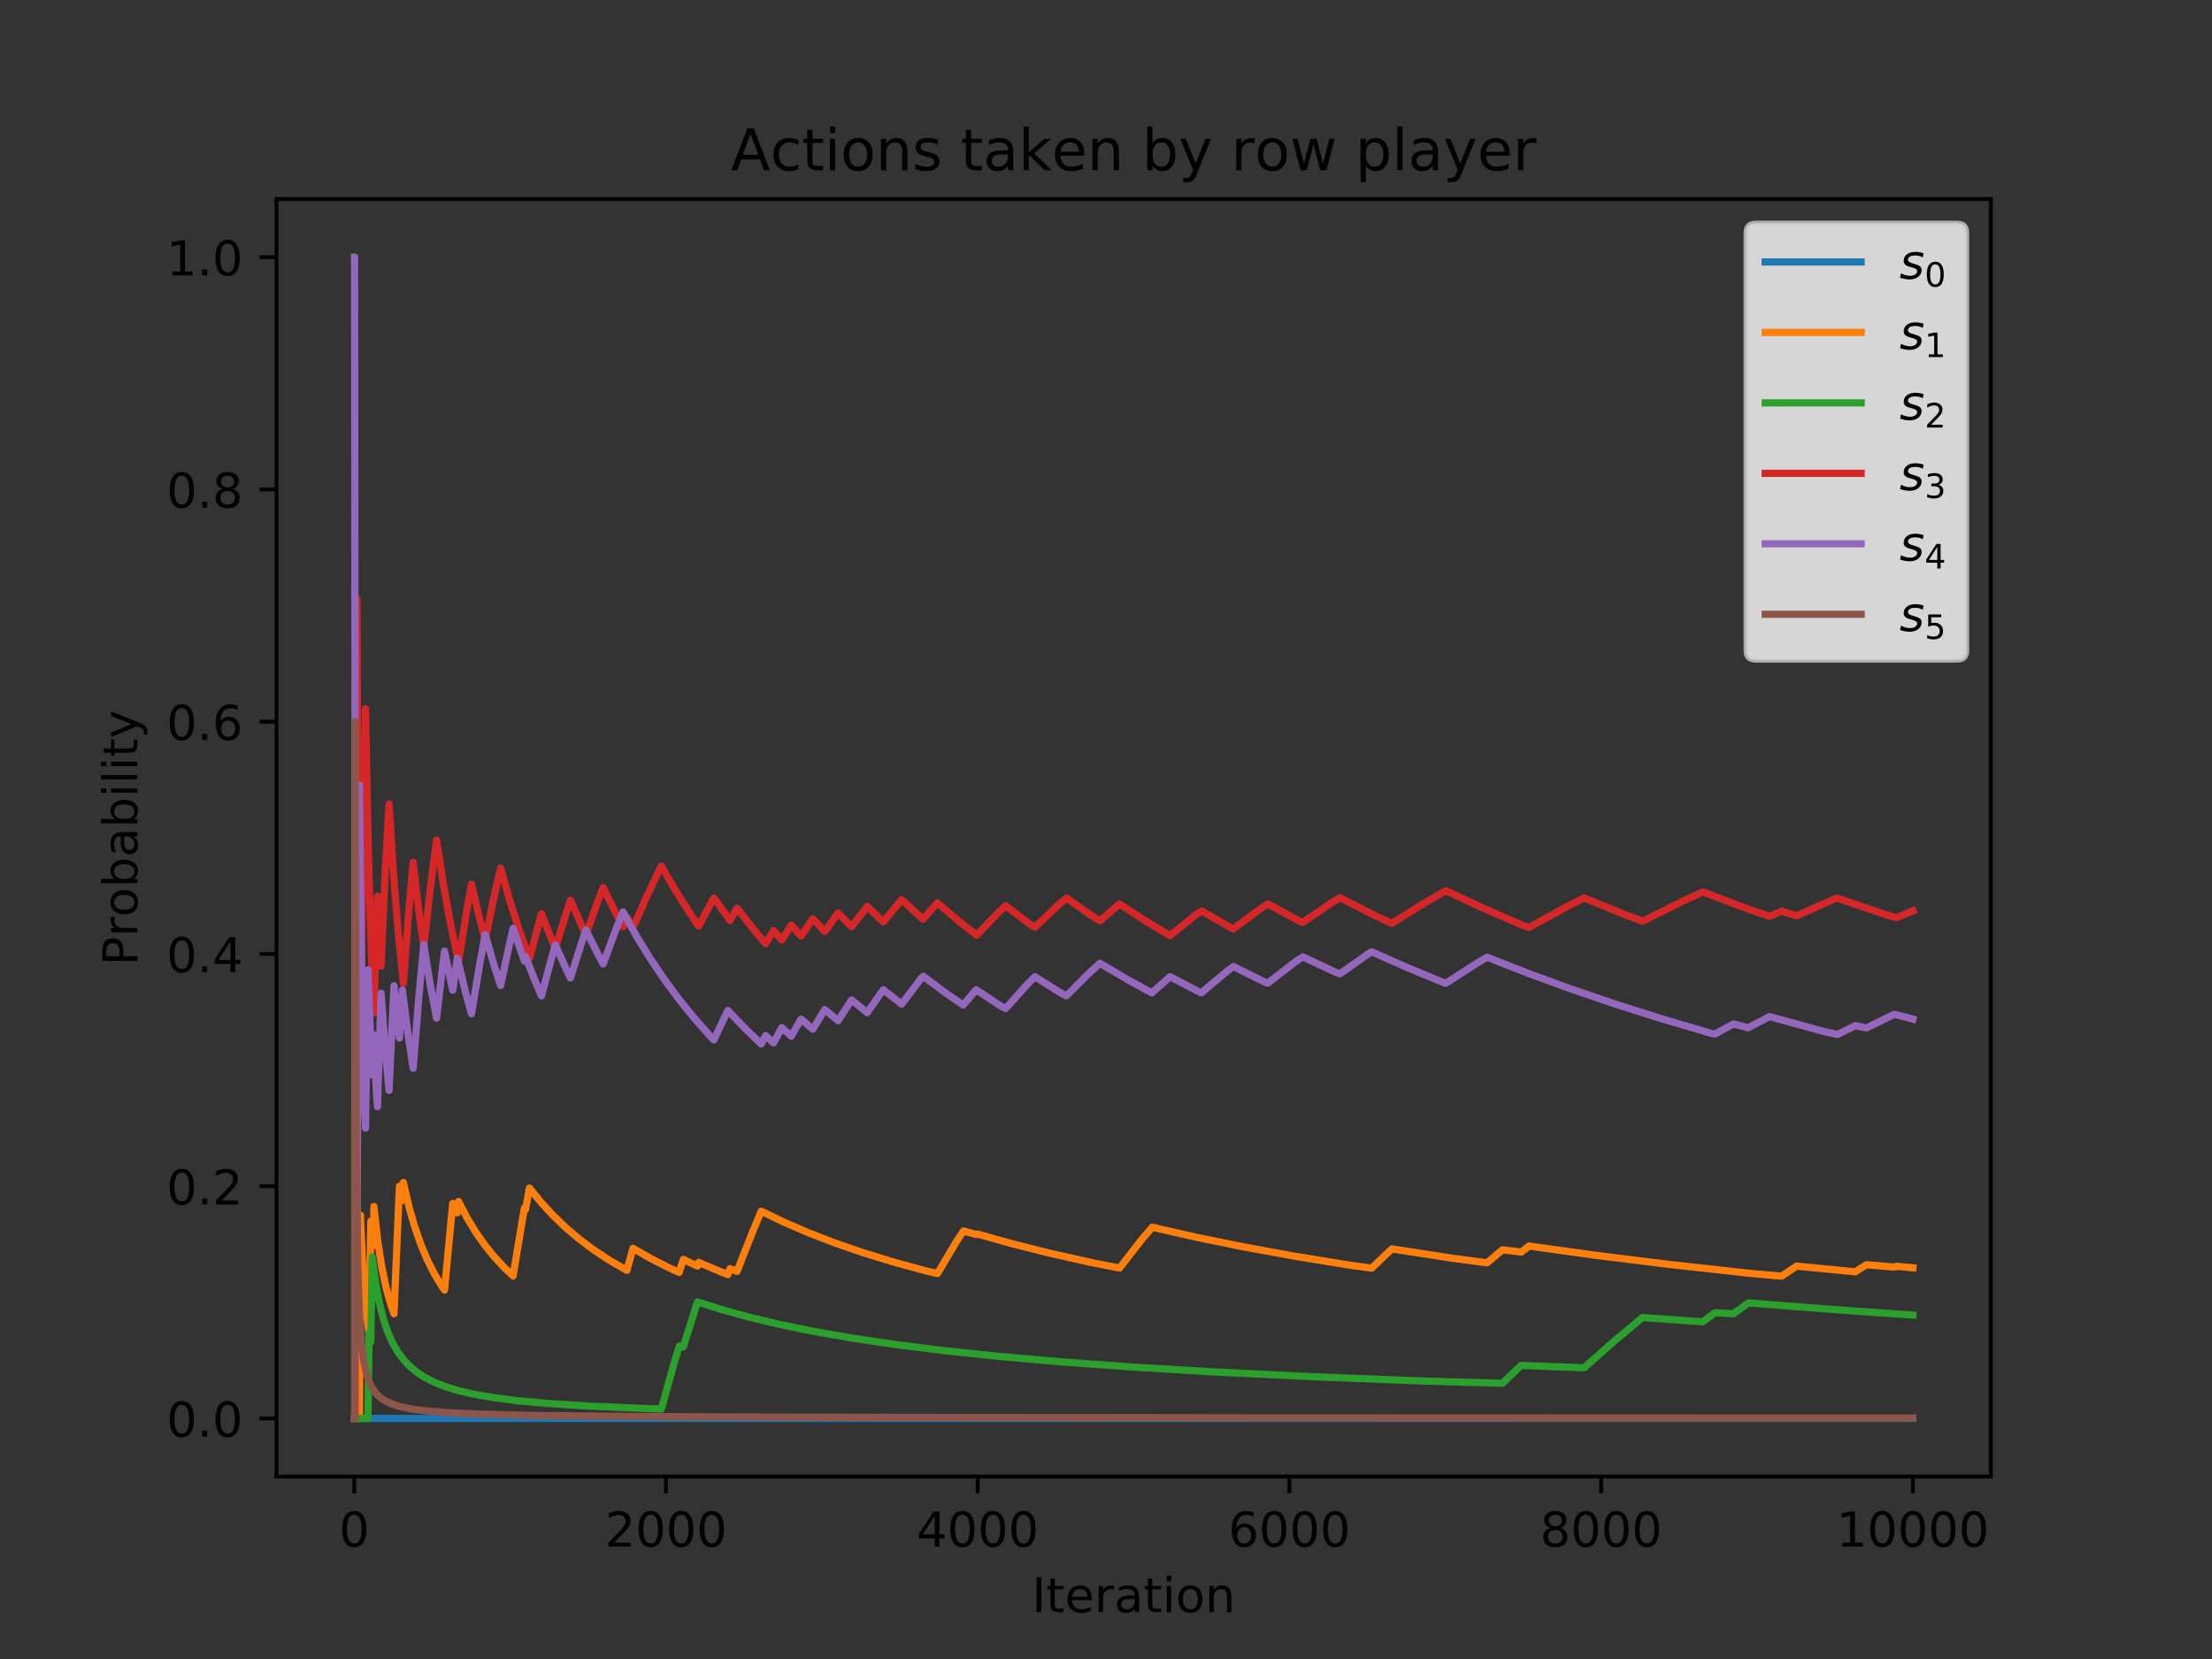 <?xml version="1.0" encoding="utf-8" standalone="no"?>
<!DOCTYPE svg PUBLIC "-//W3C//DTD SVG 1.1//EN"
  "http://www.w3.org/Graphics/SVG/1.1/DTD/svg11.dtd">
<!-- Created with matplotlib (https://matplotlib.org/) -->
<svg height="345.6pt" version="1.1" viewBox="0 0 460.8 345.6" width="460.8pt" xmlns="http://www.w3.org/2000/svg" xmlns:xlink="http://www.w3.org/1999/xlink">
 <rect x="0" y="0" width="460.8" height="345.6" fill="#333333" stroke="none"/>
 <defs>
  <style type="text/css">
*{stroke-linecap:butt;stroke-linejoin:round;}
  </style>
 </defs>
 <g id="figure_1">
  <g id="patch_1">
   <path d="M 0 345.6 
L 460.8 345.6 
L 460.8 0 
L 0 0 
z
" style="fill:none;"/>
  </g>
  <g id="axes_1">
   <g id="patch_2">
    <path d="M 57.6 307.584 
L 414.72 307.584 
L 414.72 41.472 
L 57.6 41.472 
z
" style="fill:none;"/>
   </g>
   <g id="matplotlib.axis_1">
    <g id="xtick_1">
     <g id="line2d_1">
      <defs>
       <path d="M 0 0 
L 0 3.5 
" id="ma3982ddb82" style="stroke:#000000;stroke-width:0.8;"/>
      </defs>
      <g>
       <use style="stroke:#000000;stroke-width:0.8;" x="73.8" xlink:href="#ma3982ddb82" y="307.584"/>
      </g>
     </g>
     <g id="text_1">
      <!-- 0 -->
      <defs>
       <path d="M 31.781 66.406 
Q 24.172 66.406 20.328 58.906 
Q 16.5 51.422 16.5 36.375 
Q 16.5 21.391 20.328 13.891 
Q 24.172 6.391 31.781 6.391 
Q 39.453 6.391 43.281 13.891 
Q 47.125 21.391 47.125 36.375 
Q 47.125 51.422 43.281 58.906 
Q 39.453 66.406 31.781 66.406 
z
M 31.781 74.219 
Q 44.047 74.219 50.516 64.516 
Q 56.984 54.828 56.984 36.375 
Q 56.984 17.969 50.516 8.266 
Q 44.047 -1.422 31.781 -1.422 
Q 19.531 -1.422 13.062 8.266 
Q 6.594 17.969 6.594 36.375 
Q 6.594 54.828 13.062 64.516 
Q 19.531 74.219 31.781 74.219 
z
" id="DejaVuSans-48"/>
      </defs>
      <g transform="translate(70.619 322.182)scale(0.1 -0.1)">
       <use xlink:href="#DejaVuSans-48"/>
      </g>
     </g>
    </g>
    <g id="xtick_2">
     <g id="line2d_2">
      <g>
       <use style="stroke:#000000;stroke-width:0.8;" x="138.738" xlink:href="#ma3982ddb82" y="307.584"/>
      </g>
     </g>
     <g id="text_2">
      <!-- 2000 -->
      <defs>
       <path d="M 19.188 8.297 
L 53.609 8.297 
L 53.609 0 
L 7.328 0 
L 7.328 8.297 
Q 12.938 14.109 22.625 23.891 
Q 32.328 33.688 34.812 36.531 
Q 39.547 41.844 41.422 45.531 
Q 43.312 49.219 43.312 52.781 
Q 43.312 58.594 39.234 62.25 
Q 35.156 65.922 28.609 65.922 
Q 23.969 65.922 18.812 64.312 
Q 13.672 62.703 7.812 59.422 
L 7.812 69.391 
Q 13.766 71.781 18.938 73 
Q 24.125 74.219 28.422 74.219 
Q 39.75 74.219 46.484 68.547 
Q 53.219 62.891 53.219 53.422 
Q 53.219 48.922 51.531 44.891 
Q 49.859 40.875 45.406 35.406 
Q 44.188 33.984 37.641 27.219 
Q 31.109 20.453 19.188 8.297 
z
" id="DejaVuSans-50"/>
      </defs>
      <g transform="translate(126.013 322.182)scale(0.1 -0.1)">
       <use xlink:href="#DejaVuSans-50"/>
       <use x="63.623" xlink:href="#DejaVuSans-48"/>
       <use x="127.246" xlink:href="#DejaVuSans-48"/>
       <use x="190.869" xlink:href="#DejaVuSans-48"/>
      </g>
     </g>
    </g>
    <g id="xtick_3">
     <g id="line2d_3">
      <g>
       <use style="stroke:#000000;stroke-width:0.8;" x="203.675" xlink:href="#ma3982ddb82" y="307.584"/>
      </g>
     </g>
     <g id="text_3">
      <!-- 4000 -->
      <defs>
       <path d="M 37.797 64.312 
L 12.891 25.391 
L 37.797 25.391 
z
M 35.203 72.906 
L 47.609 72.906 
L 47.609 25.391 
L 58.016 25.391 
L 58.016 17.188 
L 47.609 17.188 
L 47.609 0 
L 37.797 0 
L 37.797 17.188 
L 4.891 17.188 
L 4.891 26.703 
z
" id="DejaVuSans-52"/>
      </defs>
      <g transform="translate(190.95 322.182)scale(0.1 -0.1)">
       <use xlink:href="#DejaVuSans-52"/>
       <use x="63.623" xlink:href="#DejaVuSans-48"/>
       <use x="127.246" xlink:href="#DejaVuSans-48"/>
       <use x="190.869" xlink:href="#DejaVuSans-48"/>
      </g>
     </g>
    </g>
    <g id="xtick_4">
     <g id="line2d_4">
      <g>
       <use style="stroke:#000000;stroke-width:0.8;" x="268.612" xlink:href="#ma3982ddb82" y="307.584"/>
      </g>
     </g>
     <g id="text_4">
      <!-- 6000 -->
      <defs>
       <path d="M 33.016 40.375 
Q 26.375 40.375 22.484 35.828 
Q 18.609 31.297 18.609 23.391 
Q 18.609 15.531 22.484 10.953 
Q 26.375 6.391 33.016 6.391 
Q 39.656 6.391 43.531 10.953 
Q 47.406 15.531 47.406 23.391 
Q 47.406 31.297 43.531 35.828 
Q 39.656 40.375 33.016 40.375 
z
M 52.594 71.297 
L 52.594 62.312 
Q 48.875 64.062 45.094 64.984 
Q 41.312 65.922 37.594 65.922 
Q 27.828 65.922 22.672 59.328 
Q 17.531 52.734 16.797 39.406 
Q 19.672 43.656 24.016 45.922 
Q 28.375 48.188 33.594 48.188 
Q 44.578 48.188 50.953 41.516 
Q 57.328 34.859 57.328 23.391 
Q 57.328 12.156 50.688 5.359 
Q 44.047 -1.422 33.016 -1.422 
Q 20.359 -1.422 13.672 8.266 
Q 6.984 17.969 6.984 36.375 
Q 6.984 53.656 15.188 63.938 
Q 23.391 74.219 37.203 74.219 
Q 40.922 74.219 44.703 73.484 
Q 48.484 72.75 52.594 71.297 
z
" id="DejaVuSans-54"/>
      </defs>
      <g transform="translate(255.887 322.182)scale(0.1 -0.1)">
       <use xlink:href="#DejaVuSans-54"/>
       <use x="63.623" xlink:href="#DejaVuSans-48"/>
       <use x="127.246" xlink:href="#DejaVuSans-48"/>
       <use x="190.869" xlink:href="#DejaVuSans-48"/>
      </g>
     </g>
    </g>
    <g id="xtick_5">
     <g id="line2d_5">
      <g>
       <use style="stroke:#000000;stroke-width:0.8;" x="333.55" xlink:href="#ma3982ddb82" y="307.584"/>
      </g>
     </g>
     <g id="text_5">
      <!-- 8000 -->
      <defs>
       <path d="M 31.781 34.625 
Q 24.75 34.625 20.719 30.859 
Q 16.703 27.094 16.703 20.516 
Q 16.703 13.922 20.719 10.156 
Q 24.75 6.391 31.781 6.391 
Q 38.812 6.391 42.859 10.172 
Q 46.922 13.969 46.922 20.516 
Q 46.922 27.094 42.891 30.859 
Q 38.875 34.625 31.781 34.625 
z
M 21.922 38.812 
Q 15.578 40.375 12.031 44.719 
Q 8.5 49.078 8.5 55.328 
Q 8.5 64.062 14.719 69.141 
Q 20.953 74.219 31.781 74.219 
Q 42.672 74.219 48.875 69.141 
Q 55.078 64.062 55.078 55.328 
Q 55.078 49.078 51.531 44.719 
Q 48 40.375 41.703 38.812 
Q 48.828 37.156 52.797 32.312 
Q 56.781 27.484 56.781 20.516 
Q 56.781 9.906 50.312 4.234 
Q 43.844 -1.422 31.781 -1.422 
Q 19.734 -1.422 13.25 4.234 
Q 6.781 9.906 6.781 20.516 
Q 6.781 27.484 10.781 32.312 
Q 14.797 37.156 21.922 38.812 
z
M 18.312 54.391 
Q 18.312 48.734 21.844 45.562 
Q 25.391 42.391 31.781 42.391 
Q 38.141 42.391 41.719 45.562 
Q 45.312 48.734 45.312 54.391 
Q 45.312 60.062 41.719 63.234 
Q 38.141 66.406 31.781 66.406 
Q 25.391 66.406 21.844 63.234 
Q 18.312 60.062 18.312 54.391 
z
" id="DejaVuSans-56"/>
      </defs>
      <g transform="translate(320.825 322.182)scale(0.1 -0.1)">
       <use xlink:href="#DejaVuSans-56"/>
       <use x="63.623" xlink:href="#DejaVuSans-48"/>
       <use x="127.246" xlink:href="#DejaVuSans-48"/>
       <use x="190.869" xlink:href="#DejaVuSans-48"/>
      </g>
     </g>
    </g>
    <g id="xtick_6">
     <g id="line2d_6">
      <g>
       <use style="stroke:#000000;stroke-width:0.8;" x="398.487" xlink:href="#ma3982ddb82" y="307.584"/>
      </g>
     </g>
     <g id="text_6">
      <!-- 10000 -->
      <defs>
       <path d="M 12.406 8.297 
L 28.516 8.297 
L 28.516 63.922 
L 10.984 60.406 
L 10.984 69.391 
L 28.422 72.906 
L 38.281 72.906 
L 38.281 8.297 
L 54.391 8.297 
L 54.391 0 
L 12.406 0 
z
" id="DejaVuSans-49"/>
      </defs>
      <g transform="translate(382.581 322.182)scale(0.1 -0.1)">
       <use xlink:href="#DejaVuSans-49"/>
       <use x="63.623" xlink:href="#DejaVuSans-48"/>
       <use x="127.246" xlink:href="#DejaVuSans-48"/>
       <use x="190.869" xlink:href="#DejaVuSans-48"/>
       <use x="254.492" xlink:href="#DejaVuSans-48"/>
      </g>
     </g>
    </g>
    <g id="text_7">
     <!-- Iteration -->
     <defs>
      <path d="M 9.812 72.906 
L 19.672 72.906 
L 19.672 0 
L 9.812 0 
z
" id="DejaVuSans-73"/>
      <path d="M 18.312 70.219 
L 18.312 54.688 
L 36.812 54.688 
L 36.812 47.703 
L 18.312 47.703 
L 18.312 18.016 
Q 18.312 11.328 20.141 9.422 
Q 21.969 7.516 27.594 7.516 
L 36.812 7.516 
L 36.812 0 
L 27.594 0 
Q 17.188 0 13.234 3.875 
Q 9.281 7.766 9.281 18.016 
L 9.281 47.703 
L 2.688 47.703 
L 2.688 54.688 
L 9.281 54.688 
L 9.281 70.219 
z
" id="DejaVuSans-116"/>
      <path d="M 56.203 29.594 
L 56.203 25.203 
L 14.891 25.203 
Q 15.484 15.922 20.484 11.062 
Q 25.484 6.203 34.422 6.203 
Q 39.594 6.203 44.453 7.469 
Q 49.312 8.734 54.109 11.281 
L 54.109 2.781 
Q 49.266 0.734 44.188 -0.344 
Q 39.109 -1.422 33.891 -1.422 
Q 20.797 -1.422 13.156 6.188 
Q 5.516 13.812 5.516 26.812 
Q 5.516 40.234 12.766 48.109 
Q 20.016 56 32.328 56 
Q 43.359 56 49.781 48.891 
Q 56.203 41.797 56.203 29.594 
z
M 47.219 32.234 
Q 47.125 39.594 43.094 43.984 
Q 39.062 48.391 32.422 48.391 
Q 24.906 48.391 20.391 44.141 
Q 15.875 39.891 15.188 32.172 
z
" id="DejaVuSans-101"/>
      <path d="M 41.109 46.297 
Q 39.594 47.172 37.812 47.578 
Q 36.031 48 33.891 48 
Q 26.266 48 22.188 43.047 
Q 18.109 38.094 18.109 28.812 
L 18.109 0 
L 9.078 0 
L 9.078 54.688 
L 18.109 54.688 
L 18.109 46.188 
Q 20.953 51.172 25.484 53.578 
Q 30.031 56 36.531 56 
Q 37.453 56 38.578 55.875 
Q 39.703 55.766 41.062 55.516 
z
" id="DejaVuSans-114"/>
      <path d="M 34.281 27.484 
Q 23.391 27.484 19.188 25 
Q 14.984 22.516 14.984 16.5 
Q 14.984 11.719 18.141 8.906 
Q 21.297 6.109 26.703 6.109 
Q 34.188 6.109 38.703 11.406 
Q 43.219 16.703 43.219 25.484 
L 43.219 27.484 
z
M 52.203 31.203 
L 52.203 0 
L 43.219 0 
L 43.219 8.297 
Q 40.141 3.328 35.547 0.953 
Q 30.953 -1.422 24.312 -1.422 
Q 15.922 -1.422 10.953 3.297 
Q 6 8.016 6 15.922 
Q 6 25.141 12.172 29.828 
Q 18.359 34.516 30.609 34.516 
L 43.219 34.516 
L 43.219 35.406 
Q 43.219 41.609 39.141 45 
Q 35.062 48.391 27.688 48.391 
Q 23 48.391 18.547 47.266 
Q 14.109 46.141 10.016 43.891 
L 10.016 52.203 
Q 14.938 54.109 19.578 55.047 
Q 24.219 56 28.609 56 
Q 40.484 56 46.344 49.844 
Q 52.203 43.703 52.203 31.203 
z
" id="DejaVuSans-97"/>
      <path d="M 9.422 54.688 
L 18.406 54.688 
L 18.406 0 
L 9.422 0 
z
M 9.422 75.984 
L 18.406 75.984 
L 18.406 64.594 
L 9.422 64.594 
z
" id="DejaVuSans-105"/>
      <path d="M 30.609 48.391 
Q 23.391 48.391 19.188 42.75 
Q 14.984 37.109 14.984 27.297 
Q 14.984 17.484 19.156 11.844 
Q 23.344 6.203 30.609 6.203 
Q 37.797 6.203 41.984 11.859 
Q 46.188 17.531 46.188 27.297 
Q 46.188 37.016 41.984 42.703 
Q 37.797 48.391 30.609 48.391 
z
M 30.609 56 
Q 42.328 56 49.016 48.375 
Q 55.719 40.766 55.719 27.297 
Q 55.719 13.875 49.016 6.219 
Q 42.328 -1.422 30.609 -1.422 
Q 18.844 -1.422 12.172 6.219 
Q 5.516 13.875 5.516 27.297 
Q 5.516 40.766 12.172 48.375 
Q 18.844 56 30.609 56 
z
" id="DejaVuSans-111"/>
      <path d="M 54.891 33.016 
L 54.891 0 
L 45.906 0 
L 45.906 32.719 
Q 45.906 40.484 42.875 44.328 
Q 39.844 48.188 33.797 48.188 
Q 26.516 48.188 22.312 43.547 
Q 18.109 38.922 18.109 30.906 
L 18.109 0 
L 9.078 0 
L 9.078 54.688 
L 18.109 54.688 
L 18.109 46.188 
Q 21.344 51.125 25.703 53.562 
Q 30.078 56 35.797 56 
Q 45.219 56 50.047 50.172 
Q 54.891 44.344 54.891 33.016 
z
" id="DejaVuSans-110"/>
     </defs>
     <g transform="translate(214.951 335.861)scale(0.1 -0.1)">
      <use xlink:href="#DejaVuSans-73"/>
      <use x="29.492" xlink:href="#DejaVuSans-116"/>
      <use x="68.701" xlink:href="#DejaVuSans-101"/>
      <use x="130.225" xlink:href="#DejaVuSans-114"/>
      <use x="171.338" xlink:href="#DejaVuSans-97"/>
      <use x="232.617" xlink:href="#DejaVuSans-116"/>
      <use x="271.826" xlink:href="#DejaVuSans-105"/>
      <use x="299.609" xlink:href="#DejaVuSans-111"/>
      <use x="360.791" xlink:href="#DejaVuSans-110"/>
     </g>
    </g>
   </g>
   <g id="matplotlib.axis_2">
    <g id="ytick_1">
     <g id="line2d_7">
      <defs>
       <path d="M 0 0 
L -3.5 0 
" id="mf49665b693" style="stroke:#000000;stroke-width:0.8;"/>
      </defs>
      <g>
       <use style="stroke:#000000;stroke-width:0.8;" x="57.6" xlink:href="#mf49665b693" y="295.488"/>
      </g>
     </g>
     <g id="text_8">
      <!-- 0.0 -->
      <defs>
       <path d="M 10.688 12.406 
L 21 12.406 
L 21 0 
L 10.688 0 
z
" id="DejaVuSans-46"/>
      </defs>
      <g transform="translate(34.697 299.287)scale(0.1 -0.1)">
       <use xlink:href="#DejaVuSans-48"/>
       <use x="63.623" xlink:href="#DejaVuSans-46"/>
       <use x="95.41" xlink:href="#DejaVuSans-48"/>
      </g>
     </g>
    </g>
    <g id="ytick_2">
     <g id="line2d_8">
      <g>
       <use style="stroke:#000000;stroke-width:0.8;" x="57.6" xlink:href="#mf49665b693" y="247.104"/>
      </g>
     </g>
     <g id="text_9">
      <!-- 0.2 -->
      <g transform="translate(34.697 250.903)scale(0.1 -0.1)">
       <use xlink:href="#DejaVuSans-48"/>
       <use x="63.623" xlink:href="#DejaVuSans-46"/>
       <use x="95.41" xlink:href="#DejaVuSans-50"/>
      </g>
     </g>
    </g>
    <g id="ytick_3">
     <g id="line2d_9">
      <g>
       <use style="stroke:#000000;stroke-width:0.8;" x="57.6" xlink:href="#mf49665b693" y="198.72"/>
      </g>
     </g>
     <g id="text_10">
      <!-- 0.4 -->
      <g transform="translate(34.697 202.519)scale(0.1 -0.1)">
       <use xlink:href="#DejaVuSans-48"/>
       <use x="63.623" xlink:href="#DejaVuSans-46"/>
       <use x="95.41" xlink:href="#DejaVuSans-52"/>
      </g>
     </g>
    </g>
    <g id="ytick_4">
     <g id="line2d_10">
      <g>
       <use style="stroke:#000000;stroke-width:0.8;" x="57.6" xlink:href="#mf49665b693" y="150.336"/>
      </g>
     </g>
     <g id="text_11">
      <!-- 0.6 -->
      <g transform="translate(34.697 154.135)scale(0.1 -0.1)">
       <use xlink:href="#DejaVuSans-48"/>
       <use x="63.623" xlink:href="#DejaVuSans-46"/>
       <use x="95.41" xlink:href="#DejaVuSans-54"/>
      </g>
     </g>
    </g>
    <g id="ytick_5">
     <g id="line2d_11">
      <g>
       <use style="stroke:#000000;stroke-width:0.8;" x="57.6" xlink:href="#mf49665b693" y="101.952"/>
      </g>
     </g>
     <g id="text_12">
      <!-- 0.8 -->
      <g transform="translate(34.697 105.751)scale(0.1 -0.1)">
       <use xlink:href="#DejaVuSans-48"/>
       <use x="63.623" xlink:href="#DejaVuSans-46"/>
       <use x="95.41" xlink:href="#DejaVuSans-56"/>
      </g>
     </g>
    </g>
    <g id="ytick_6">
     <g id="line2d_12">
      <g>
       <use style="stroke:#000000;stroke-width:0.8;" x="57.6" xlink:href="#mf49665b693" y="53.568"/>
      </g>
     </g>
     <g id="text_13">
      <!-- 1.0 -->
      <g transform="translate(34.697 57.367)scale(0.1 -0.1)">
       <use xlink:href="#DejaVuSans-49"/>
       <use x="63.623" xlink:href="#DejaVuSans-46"/>
       <use x="95.41" xlink:href="#DejaVuSans-48"/>
      </g>
     </g>
    </g>
    <g id="text_14">
     <!-- Probability -->
     <defs>
      <path d="M 19.672 64.797 
L 19.672 37.406 
L 32.078 37.406 
Q 38.969 37.406 42.719 40.969 
Q 46.484 44.531 46.484 51.125 
Q 46.484 57.672 42.719 61.234 
Q 38.969 64.797 32.078 64.797 
z
M 9.812 72.906 
L 32.078 72.906 
Q 44.344 72.906 50.609 67.359 
Q 56.891 61.812 56.891 51.125 
Q 56.891 40.328 50.609 34.812 
Q 44.344 29.297 32.078 29.297 
L 19.672 29.297 
L 19.672 0 
L 9.812 0 
z
" id="DejaVuSans-80"/>
      <path d="M 48.688 27.297 
Q 48.688 37.203 44.609 42.844 
Q 40.531 48.484 33.406 48.484 
Q 26.266 48.484 22.188 42.844 
Q 18.109 37.203 18.109 27.297 
Q 18.109 17.391 22.188 11.75 
Q 26.266 6.109 33.406 6.109 
Q 40.531 6.109 44.609 11.75 
Q 48.688 17.391 48.688 27.297 
z
M 18.109 46.391 
Q 20.953 51.266 25.266 53.625 
Q 29.594 56 35.594 56 
Q 45.562 56 51.781 48.094 
Q 58.016 40.188 58.016 27.297 
Q 58.016 14.406 51.781 6.484 
Q 45.562 -1.422 35.594 -1.422 
Q 29.594 -1.422 25.266 0.953 
Q 20.953 3.328 18.109 8.203 
L 18.109 0 
L 9.078 0 
L 9.078 75.984 
L 18.109 75.984 
z
" id="DejaVuSans-98"/>
      <path d="M 9.422 75.984 
L 18.406 75.984 
L 18.406 0 
L 9.422 0 
z
" id="DejaVuSans-108"/>
      <path d="M 32.172 -5.078 
Q 28.375 -14.844 24.75 -17.812 
Q 21.141 -20.797 15.094 -20.797 
L 7.906 -20.797 
L 7.906 -13.281 
L 13.188 -13.281 
Q 16.891 -13.281 18.938 -11.516 
Q 21 -9.766 23.484 -3.219 
L 25.094 0.875 
L 2.984 54.688 
L 12.5 54.688 
L 29.594 11.922 
L 46.688 54.688 
L 56.203 54.688 
z
" id="DejaVuSans-121"/>
     </defs>
     <g transform="translate(28.617 201.155)rotate(-90)scale(0.1 -0.1)">
      <use xlink:href="#DejaVuSans-80"/>
      <use x="60.287" xlink:href="#DejaVuSans-114"/>
      <use x="101.369" xlink:href="#DejaVuSans-111"/>
      <use x="162.551" xlink:href="#DejaVuSans-98"/>
      <use x="226.027" xlink:href="#DejaVuSans-97"/>
      <use x="287.307" xlink:href="#DejaVuSans-98"/>
      <use x="350.783" xlink:href="#DejaVuSans-105"/>
      <use x="378.566" xlink:href="#DejaVuSans-108"/>
      <use x="406.35" xlink:href="#DejaVuSans-105"/>
      <use x="434.133" xlink:href="#DejaVuSans-116"/>
      <use x="473.342" xlink:href="#DejaVuSans-121"/>
     </g>
    </g>
   </g>
   <g id="line2d_13">
    <path clip-path="url(#p7109b38e73)" d="M 73.833 295.488 
L 398.487 295.488 
L 398.487 295.488 
" style="fill:none;stroke:#1f77b4;stroke-linecap:square;stroke-width:1.5;"/>
   </g>
   <g id="line2d_14">
    <path clip-path="url(#p7109b38e73)" d="M 73.833 295.488 
L 74.872 295.488 
L 75.099 253.152 
L 75.164 255.168 
L 75.619 265.248 
L 76.138 271.968 
L 76.722 276.672 
L 76.885 277.662 
L 77.242 254.407 
L 77.307 255.168 
L 77.729 259.5 
L 77.891 251.328 
L 77.956 252.018 
L 78.703 258.639 
L 79.515 263.873 
L 80.391 268.078 
L 81.333 271.505 
L 82.08 273.668 
L 83.086 249.811 
L 83.216 247.104 
L 83.281 247.435 
L 83.833 250.079 
L 84.028 246.336 
L 84.093 246.646 
L 85.229 251.503 
L 86.431 255.686 
L 87.697 259.313 
L 89.061 262.546 
L 90.489 265.366 
L 92.015 267.889 
L 92.6 268.747 
L 94.093 252.91 
L 94.32 250.702 
L 94.385 250.843 
L 95.262 252.667 
L 95.522 250.286 
L 95.587 250.421 
L 97.275 253.662 
L 99.061 256.619 
L 100.944 259.316 
L 102.957 261.813 
L 105.1 264.119 
L 106.886 265.812 
L 108.866 253.824 
L 109.256 251.623 
L 109.321 251.704 
L 109.483 251.903 
L 110.295 247.491 
L 110.36 247.577 
L 112.698 250.456 
L 115.165 253.143 
L 117.795 255.674 
L 120.588 258.05 
L 123.575 260.297 
L 126.757 262.411 
L 130.198 264.43 
L 130.588 264.643 
L 131.854 260.039 
L 131.919 260.078 
L 135.556 262.164 
L 139.484 264.157 
L 141.465 265.074 
L 142.342 262.369 
L 142.407 262.4 
L 145.296 263.737 
L 145.556 262.977 
L 145.653 263.021 
L 150.199 264.952 
L 151.628 265.513 
L 151.66 265.425 
L 152.082 264.282 
L 152.18 264.321 
L 153.543 264.854 
L 153.576 264.768 
L 156.725 256.747 
L 158.576 252.311 
L 158.641 252.344 
L 163.316 254.598 
L 168.349 256.774 
L 173.771 258.874 
L 179.616 260.896 
L 185.947 262.849 
L 192.831 264.737 
L 195.298 265.296 
L 199.324 258.505 
L 200.72 256.437 
L 203.35 257.169 
L 203.545 257.045 
L 210.883 259.103 
L 218.805 261.091 
L 227.41 263.017 
L 233.222 264.152 
L 237.994 258.03 
L 240.04 255.656 
L 249.196 257.736 
L 259.099 259.753 
L 269.814 261.707 
L 281.47 263.603 
L 285.756 264.173 
L 289.944 260.165 
L 302.51 262.106 
L 309.783 263.068 
L 312.997 260.351 
L 316.926 260.822 
L 318.549 259.575 
L 332.641 261.531 
L 347.934 263.425 
L 364.622 265.265 
L 371.149 265.849 
L 374.266 263.751 
L 386.474 264.94 
L 388.812 263.471 
L 394.688 263.96 
L 395.143 263.784 
L 398.487 264.111 
L 398.487 264.111 
" style="fill:none;stroke:#ff7f0e;stroke-linecap:square;stroke-width:1.5;"/>
   </g>
   <g id="line2d_15">
    <path clip-path="url(#p7109b38e73)" d="M 73.833 295.488 
L 76.658 295.488 
L 76.885 277.662 
L 76.95 278.03 
L 77.242 279.512 
L 77.534 261.83 
L 77.599 262.405 
L 78.313 267.641 
L 79.093 271.741 
L 79.937 275.008 
L 80.846 277.651 
L 81.82 279.817 
L 82.891 281.664 
L 84.06 283.239 
L 85.359 284.615 
L 86.82 285.835 
L 88.476 286.924 
L 90.392 287.913 
L 92.632 288.814 
L 95.295 289.641 
L 98.541 290.408 
L 102.535 291.114 
L 107.535 291.763 
L 113.899 292.354 
L 122.211 292.892 
L 133.315 293.376 
L 137.764 293.523 
L 140.523 283.598 
L 141.53 280.411 
L 142.342 280.59 
L 145.231 271.406 
L 145.296 271.208 
L 145.394 271.241 
L 150.556 272.872 
L 156.238 274.431 
L 162.537 275.925 
L 169.583 277.365 
L 177.44 278.739 
L 186.304 280.058 
L 196.305 281.318 
L 207.701 282.524 
L 220.721 283.673 
L 235.689 284.765 
L 253.06 285.804 
L 273.32 286.788 
L 297.185 287.717 
L 312.965 288.164 
L 316.893 284.437 
L 329.978 284.94 
L 336.569 279.137 
L 342.154 274.472 
L 354.719 275.356 
L 357.284 273.46 
L 361.116 273.672 
L 364.233 271.418 
L 384.688 273.001 
L 398.487 273.957 
L 398.487 273.957 
" style="fill:none;stroke:#2ca02c;stroke-linecap:square;stroke-width:1.5;"/>
   </g>
   <g id="line2d_16">
    <path clip-path="url(#p7109b38e73)" d="M 73.833 295.488 
L 73.963 295.488 
L 74.157 163.532 
L 74.352 124.721 
L 74.677 187.968 
L 75.067 221.051 
L 75.099 222.912 
L 75.131 218.782 
L 75.586 176.727 
L 76.106 148.973 
L 76.138 147.648 
L 76.17 149.673 
L 76.755 178.516 
L 77.372 198.72 
L 77.891 211.008 
L 78.638 186.705 
L 79.385 201.252 
L 80.229 181.859 
L 81.041 167.477 
L 81.982 182.208 
L 82.989 194.617 
L 84.028 204.864 
L 85.164 189.734 
L 86.073 179.648 
L 87.307 190.23 
L 88.281 197.31 
L 89.613 185.208 
L 90.944 174.986 
L 92.405 184.45 
L 93.898 192.701 
L 95.457 200.098 
L 95.522 200.383 
L 95.554 200.164 
L 97.178 189.984 
L 98.217 184.179 
L 98.249 184.327 
L 99.97 191.636 
L 101.074 195.84 
L 102.892 186.948 
L 104.288 180.84 
L 106.204 187.618 
L 108.217 193.927 
L 110.295 199.71 
L 112.406 191.721 
L 112.795 190.34 
L 112.828 190.428 
L 115.036 196.053 
L 115.685 197.595 
L 115.717 197.483 
L 117.99 190.081 
L 118.834 187.522 
L 118.867 187.6 
L 121.269 193.061 
L 122.049 194.715 
L 122.081 194.62 
L 124.516 187.848 
L 125.653 184.905 
L 125.685 184.974 
L 128.283 190.243 
L 129.776 193.051 
L 129.809 192.97 
L 130.588 191.057 
L 130.62 191.117 
L 131.854 193.335 
L 131.887 193.257 
L 134.582 187.063 
L 137.374 181.2 
L 137.764 180.422 
L 137.796 180.481 
L 140.718 185.503 
L 143.738 190.252 
L 145.556 192.918 
L 145.589 192.855 
L 148.641 187.175 
L 148.706 187.059 
L 148.77 187.153 
L 152.017 191.65 
L 152.082 191.736 
L 152.115 191.679 
L 153.543 189.205 
L 153.576 189.248 
L 156.985 193.602 
L 159.485 196.575 
L 161.141 193.864 
L 161.174 193.901 
L 162.862 195.827 
L 162.894 195.775 
L 164.842 192.732 
L 164.875 192.769 
L 166.888 194.99 
L 166.92 194.941 
L 169.323 191.385 
L 169.356 191.42 
L 171.823 194.04 
L 171.856 193.994 
L 174.583 190.194 
L 174.616 190.227 
L 177.408 193.064 
L 177.44 193.021 
L 180.655 188.826 
L 183.999 192.063 
L 187.83 187.409 
L 192.214 191.41 
L 192.279 191.467 
L 192.343 191.392 
L 195.266 188.076 
L 195.298 188.104 
L 199.909 192.03 
L 203.48 194.819 
L 207.993 190.069 
L 209.487 188.682 
L 214.52 192.502 
L 215.591 193.169 
L 220.396 188.593 
L 222.182 187.074 
L 227.572 190.874 
L 229.131 191.822 
L 233.222 188.324 
L 238.969 192.053 
L 243.741 194.911 
L 249.261 190.465 
L 250.333 189.768 
L 256.632 193.41 
L 256.924 193.487 
L 262.801 189.136 
L 264.132 188.312 
L 270.82 191.95 
L 271.405 192.137 
L 277.671 187.878 
L 279.165 187.016 
L 286.275 190.646 
L 289.944 192.353 
L 296.73 188.129 
L 301.211 185.546 
L 308.971 189.174 
L 317.088 192.721 
L 318.517 193.225 
L 326.05 189.054 
L 330.011 187.052 
L 338.712 190.614 
L 342.219 191.896 
L 350.401 187.804 
L 354.752 185.809 
L 364.168 189.366 
L 368.616 190.887 
L 371.181 189.808 
L 374.266 190.788 
L 382.643 187.067 
L 393 190.585 
L 395.111 191.176 
L 398.487 189.745 
L 398.487 189.745 
" style="fill:none;stroke:#d62728;stroke-linecap:square;stroke-width:1.5;"/>
   </g>
   <g id="line2d_17">
    <path clip-path="url(#p7109b38e73)" d="M 73.833 53.568 
L 73.865 53.568 
L 74.028 226.368 
L 74.255 260.928 
L 74.352 267.027 
L 74.677 187.968 
L 74.872 163.532 
L 74.904 167.413 
L 75.326 202.838 
L 75.813 225.253 
L 76.138 235.008 
L 76.658 202.019 
L 77.274 218.616 
L 77.534 223.964 
L 77.729 215.514 
L 77.794 216.815 
L 78.508 228.751 
L 78.638 230.543 
L 79.385 206.878 
L 80.229 218.513 
L 81.041 227.143 
L 81.982 207.168 
L 82.08 205.361 
L 82.145 206.062 
L 83.184 215.964 
L 83.216 216.238 
L 83.249 215.679 
L 83.833 206.236 
L 83.866 206.524 
L 84.969 215.317 
L 86.073 222.528 
L 87.307 207.094 
L 88.281 196.767 
L 89.613 205.078 
L 90.944 212.099 
L 92.372 199.904 
L 92.6 198.135 
L 92.665 198.47 
L 94.191 205.731 
L 94.32 206.299 
L 94.353 206.058 
L 95.262 199.598 
L 95.295 199.743 
L 96.918 206.467 
L 98.217 211.202 
L 99.938 200.824 
L 101.074 194.688 
L 101.106 194.808 
L 102.925 201.093 
L 104.288 205.315 
L 106.204 196.344 
L 106.886 193.402 
L 106.918 193.502 
L 108.931 199.346 
L 109.256 200.226 
L 109.289 200.092 
L 109.483 199.292 
L 109.548 199.467 
L 111.659 204.82 
L 112.795 207.462 
L 112.828 207.334 
L 115.003 199.216 
L 115.685 196.845 
L 115.717 196.921 
L 118.023 202.059 
L 118.834 203.743 
L 118.867 203.635 
L 121.205 196.235 
L 122.049 193.738 
L 122.081 193.807 
L 124.581 198.813 
L 125.653 200.81 
L 125.685 200.718 
L 128.218 193.87 
L 129.776 189.964 
L 129.809 190.025 
L 132.536 194.922 
L 135.361 199.537 
L 138.283 203.885 
L 141.303 207.983 
L 144.452 211.883 
L 147.731 215.592 
L 148.706 216.631 
L 148.738 216.56 
L 151.628 210.508 
L 155.134 214.172 
L 158.576 217.473 
L 159.485 215.734 
L 159.55 215.795 
L 161.141 217.246 
L 161.174 217.185 
L 162.862 214.084 
L 162.894 214.113 
L 164.842 215.855 
L 164.875 215.797 
L 166.888 212.288 
L 166.92 212.317 
L 169.323 214.409 
L 169.356 214.355 
L 171.823 210.307 
L 171.856 210.335 
L 174.583 212.64 
L 174.616 212.589 
L 177.408 208.303 
L 177.44 208.33 
L 180.655 210.952 
L 183.999 206.176 
L 187.83 209.177 
L 191.856 203.87 
L 192.343 203.385 
L 197.084 206.926 
L 200.655 209.358 
L 203.35 206.178 
L 208.48 209.58 
L 209.487 210.101 
L 214.033 205.027 
L 215.591 203.473 
L 221.078 206.901 
L 222.182 207.455 
L 227.053 202.564 
L 229.131 200.672 
L 235.007 204.128 
L 239.943 206.842 
L 243.741 203.462 
L 250.17 206.817 
L 250.3 206.793 
L 255.852 202.12 
L 256.956 201.353 
L 263.742 204.716 
L 264.099 204.804 
L 270.009 200.249 
L 271.405 199.332 
L 278.613 202.716 
L 279.165 202.851 
L 285.496 198.386 
L 285.788 198.298 
L 293.451 201.688 
L 301.146 204.863 
L 307.997 200.437 
L 309.815 199.406 
L 318.29 202.736 
L 327.186 205.992 
L 336.537 209.178 
L 346.375 212.293 
L 356.765 215.348 
L 357.284 215.384 
L 361.116 213.308 
L 364.2 214.1 
L 368.616 211.775 
L 379.785 214.831 
L 382.772 215.509 
L 386.539 213.659 
L 388.812 214.15 
L 394.623 211.29 
L 398.487 212.292 
L 398.487 212.292 
" style="fill:none;stroke:#9467bd;stroke-linecap:square;stroke-width:1.5;"/>
   </g>
   <g id="line2d_18">
    <path clip-path="url(#p7109b38e73)" d="M 73.833 295.488 
L 73.865 295.488 
L 73.963 150.336 
L 73.995 174.528 
L 74.222 239.66 
L 74.515 262.499 
L 74.872 273.495 
L 75.294 279.711 
L 75.748 283.392 
L 76.268 285.939 
L 76.852 287.767 
L 77.534 289.177 
L 78.313 290.267 
L 79.223 291.142 
L 80.294 291.859 
L 81.625 292.477 
L 83.346 293.019 
L 85.651 293.5 
L 88.833 293.92 
L 93.411 294.286 
L 100.36 294.601 
L 111.594 294.864 
L 131.27 295.078 
L 169.973 295.243 
L 260.138 295.362 
L 398.487 295.415 
L 398.487 295.415 
" style="fill:none;stroke:#8c564b;stroke-linecap:square;stroke-width:1.5;"/>
   </g>
   <g id="patch_3">
    <path d="M 57.6 307.584 
L 57.6 41.472 
" style="fill:none;stroke:#000000;stroke-linecap:square;stroke-linejoin:miter;stroke-width:0.8;"/>
   </g>
   <g id="patch_4">
    <path d="M 414.72 307.584 
L 414.72 41.472 
" style="fill:none;stroke:#000000;stroke-linecap:square;stroke-linejoin:miter;stroke-width:0.8;"/>
   </g>
   <g id="patch_5">
    <path d="M 57.6 307.584 
L 414.72 307.584 
" style="fill:none;stroke:#000000;stroke-linecap:square;stroke-linejoin:miter;stroke-width:0.8;"/>
   </g>
   <g id="patch_6">
    <path d="M 57.6 41.472 
L 414.72 41.472 
" style="fill:none;stroke:#000000;stroke-linecap:square;stroke-linejoin:miter;stroke-width:0.8;"/>
   </g>
   <g id="text_15">
    <!-- Actions taken by row player -->
    <defs>
     <path d="M 34.188 63.188 
L 20.797 26.906 
L 47.609 26.906 
z
M 28.609 72.906 
L 39.797 72.906 
L 67.578 0 
L 57.328 0 
L 50.688 18.703 
L 17.828 18.703 
L 11.188 0 
L 0.781 0 
z
" id="DejaVuSans-65"/>
     <path d="M 48.781 52.594 
L 48.781 44.188 
Q 44.969 46.297 41.141 47.344 
Q 37.312 48.391 33.406 48.391 
Q 24.656 48.391 19.812 42.844 
Q 14.984 37.312 14.984 27.297 
Q 14.984 17.281 19.812 11.734 
Q 24.656 6.203 33.406 6.203 
Q 37.312 6.203 41.141 7.25 
Q 44.969 8.297 48.781 10.406 
L 48.781 2.094 
Q 45.016 0.344 40.984 -0.531 
Q 36.969 -1.422 32.422 -1.422 
Q 20.062 -1.422 12.781 6.344 
Q 5.516 14.109 5.516 27.297 
Q 5.516 40.672 12.859 48.328 
Q 20.219 56 33.016 56 
Q 37.156 56 41.109 55.141 
Q 45.062 54.297 48.781 52.594 
z
" id="DejaVuSans-99"/>
     <path d="M 44.281 53.078 
L 44.281 44.578 
Q 40.484 46.531 36.375 47.5 
Q 32.281 48.484 27.875 48.484 
Q 21.188 48.484 17.844 46.438 
Q 14.5 44.391 14.5 40.281 
Q 14.5 37.156 16.891 35.375 
Q 19.281 33.594 26.516 31.984 
L 29.594 31.297 
Q 39.156 29.25 43.188 25.516 
Q 47.219 21.781 47.219 15.094 
Q 47.219 7.469 41.188 3.016 
Q 35.156 -1.422 24.609 -1.422 
Q 20.219 -1.422 15.453 -0.562 
Q 10.688 0.297 5.422 2 
L 5.422 11.281 
Q 10.406 8.688 15.234 7.391 
Q 20.062 6.109 24.812 6.109 
Q 31.156 6.109 34.562 8.281 
Q 37.984 10.453 37.984 14.406 
Q 37.984 18.062 35.516 20.016 
Q 33.062 21.969 24.703 23.781 
L 21.578 24.516 
Q 13.234 26.266 9.516 29.906 
Q 5.812 33.547 5.812 39.891 
Q 5.812 47.609 11.281 51.797 
Q 16.75 56 26.812 56 
Q 31.781 56 36.172 55.266 
Q 40.578 54.547 44.281 53.078 
z
" id="DejaVuSans-115"/>
     <path id="DejaVuSans-32"/>
     <path d="M 9.078 75.984 
L 18.109 75.984 
L 18.109 31.109 
L 44.922 54.688 
L 56.391 54.688 
L 27.391 29.109 
L 57.625 0 
L 45.906 0 
L 18.109 26.703 
L 18.109 0 
L 9.078 0 
z
" id="DejaVuSans-107"/>
     <path d="M 4.203 54.688 
L 13.188 54.688 
L 24.422 12.016 
L 35.594 54.688 
L 46.188 54.688 
L 57.422 12.016 
L 68.609 54.688 
L 77.594 54.688 
L 63.281 0 
L 52.688 0 
L 40.922 44.828 
L 29.109 0 
L 18.5 0 
z
" id="DejaVuSans-119"/>
     <path d="M 18.109 8.203 
L 18.109 -20.797 
L 9.078 -20.797 
L 9.078 54.688 
L 18.109 54.688 
L 18.109 46.391 
Q 20.953 51.266 25.266 53.625 
Q 29.594 56 35.594 56 
Q 45.562 56 51.781 48.094 
Q 58.016 40.188 58.016 27.297 
Q 58.016 14.406 51.781 6.484 
Q 45.562 -1.422 35.594 -1.422 
Q 29.594 -1.422 25.266 0.953 
Q 20.953 3.328 18.109 8.203 
z
M 48.688 27.297 
Q 48.688 37.203 44.609 42.844 
Q 40.531 48.484 33.406 48.484 
Q 26.266 48.484 22.188 42.844 
Q 18.109 37.203 18.109 27.297 
Q 18.109 17.391 22.188 11.75 
Q 26.266 6.109 33.406 6.109 
Q 40.531 6.109 44.609 11.75 
Q 48.688 17.391 48.688 27.297 
z
" id="DejaVuSans-112"/>
    </defs>
    <g transform="translate(152.251 35.472)scale(0.12 -0.12)">
     <use xlink:href="#DejaVuSans-65"/>
     <use x="68.393" xlink:href="#DejaVuSans-99"/>
     <use x="123.373" xlink:href="#DejaVuSans-116"/>
     <use x="162.582" xlink:href="#DejaVuSans-105"/>
     <use x="190.365" xlink:href="#DejaVuSans-111"/>
     <use x="251.547" xlink:href="#DejaVuSans-110"/>
     <use x="314.926" xlink:href="#DejaVuSans-115"/>
     <use x="367.025" xlink:href="#DejaVuSans-32"/>
     <use x="398.812" xlink:href="#DejaVuSans-116"/>
     <use x="438.021" xlink:href="#DejaVuSans-97"/>
     <use x="499.301" xlink:href="#DejaVuSans-107"/>
     <use x="557.164" xlink:href="#DejaVuSans-101"/>
     <use x="618.688" xlink:href="#DejaVuSans-110"/>
     <use x="682.066" xlink:href="#DejaVuSans-32"/>
     <use x="713.854" xlink:href="#DejaVuSans-98"/>
     <use x="777.33" xlink:href="#DejaVuSans-121"/>
     <use x="836.51" xlink:href="#DejaVuSans-32"/>
     <use x="868.297" xlink:href="#DejaVuSans-114"/>
     <use x="909.379" xlink:href="#DejaVuSans-111"/>
     <use x="970.561" xlink:href="#DejaVuSans-119"/>
     <use x="1052.348" xlink:href="#DejaVuSans-32"/>
     <use x="1084.135" xlink:href="#DejaVuSans-112"/>
     <use x="1147.611" xlink:href="#DejaVuSans-108"/>
     <use x="1175.395" xlink:href="#DejaVuSans-97"/>
     <use x="1236.674" xlink:href="#DejaVuSans-121"/>
     <use x="1295.854" xlink:href="#DejaVuSans-101"/>
     <use x="1357.377" xlink:href="#DejaVuSans-114"/>
    </g>
   </g>
   <g id="legend_1">
    <g id="patch_7">
     <path d="M 365.72 137.541 
L 407.72 137.541 
Q 409.72 137.541 409.72 135.541 
L 409.72 48.472 
Q 409.72 46.472 407.72 46.472 
L 365.72 46.472 
Q 363.72 46.472 363.72 48.472 
L 363.72 135.541 
Q 363.72 137.541 365.72 137.541 
z
" style="fill:#ffffff;opacity:0.8;stroke:#cccccc;stroke-linejoin:miter;"/>
    </g>
    <g id="line2d_19">
     <path d="M 367.72 54.57 
L 387.72 54.57 
" style="fill:none;stroke:#1f77b4;stroke-linecap:square;stroke-width:1.5;"/>
    </g>
    <g id="line2d_20"/>
    <g id="text_16">
     <!-- $s_0$ -->
     <defs>
      <path d="M 50 53.078 
L 48.297 44.578 
Q 44.734 46.531 40.766 47.5 
Q 36.812 48.484 32.625 48.484 
Q 25.531 48.484 21.453 46.062 
Q 17.391 43.656 17.391 39.5 
Q 17.391 34.672 26.859 32.078 
Q 27.594 31.891 27.938 31.781 
L 30.812 30.906 
Q 39.797 28.422 42.797 25.688 
Q 45.797 22.953 45.797 18.219 
Q 45.797 9.516 38.891 4.047 
Q 31.984 -1.422 20.797 -1.422 
Q 16.453 -1.422 11.672 -0.578 
Q 6.891 0.25 1.125 2 
L 2.875 11.281 
Q 7.812 8.734 12.594 7.422 
Q 17.391 6.109 21.781 6.109 
Q 28.375 6.109 32.5 8.938 
Q 36.625 11.766 36.625 16.109 
Q 36.625 20.797 25.781 23.688 
L 24.859 23.922 
L 21.781 24.703 
Q 14.938 26.516 11.766 29.469 
Q 8.594 32.422 8.594 37.016 
Q 8.594 45.75 15.156 50.875 
Q 21.734 56 33.016 56 
Q 37.453 56 41.672 55.266 
Q 45.906 54.547 50 53.078 
z
" id="DejaVuSans-Oblique-115"/>
     </defs>
     <g transform="translate(395.72 58.07)scale(0.1 -0.1)">
      <use xlink:href="#DejaVuSans-Oblique-115"/>
      <use transform="translate(52.1 -16.406)scale(0.7)" xlink:href="#DejaVuSans-48"/>
     </g>
    </g>
    <g id="line2d_21">
     <path d="M 367.72 69.249 
L 387.72 69.249 
" style="fill:none;stroke:#ff7f0e;stroke-linecap:square;stroke-width:1.5;"/>
    </g>
    <g id="line2d_22"/>
    <g id="text_17">
     <!-- $s_1$ -->
     <g transform="translate(395.72 72.749)scale(0.1 -0.1)">
      <use xlink:href="#DejaVuSans-Oblique-115"/>
      <use transform="translate(52.1 -16.406)scale(0.7)" xlink:href="#DejaVuSans-49"/>
     </g>
    </g>
    <g id="line2d_23">
     <path d="M 367.72 83.927 
L 387.72 83.927 
" style="fill:none;stroke:#2ca02c;stroke-linecap:square;stroke-width:1.5;"/>
    </g>
    <g id="line2d_24"/>
    <g id="text_18">
     <!-- $s_2$ -->
     <g transform="translate(395.72 87.427)scale(0.1 -0.1)">
      <use xlink:href="#DejaVuSans-Oblique-115"/>
      <use transform="translate(52.1 -16.406)scale(0.7)" xlink:href="#DejaVuSans-50"/>
     </g>
    </g>
    <g id="line2d_25">
     <path d="M 367.72 98.605 
L 387.72 98.605 
" style="fill:none;stroke:#d62728;stroke-linecap:square;stroke-width:1.5;"/>
    </g>
    <g id="line2d_26"/>
    <g id="text_19">
     <!-- $s_3$ -->
     <defs>
      <path d="M 40.578 39.312 
Q 47.656 37.797 51.625 33 
Q 55.609 28.219 55.609 21.188 
Q 55.609 10.406 48.188 4.484 
Q 40.766 -1.422 27.094 -1.422 
Q 22.516 -1.422 17.656 -0.516 
Q 12.797 0.391 7.625 2.203 
L 7.625 11.719 
Q 11.719 9.328 16.594 8.109 
Q 21.484 6.891 26.812 6.891 
Q 36.078 6.891 40.938 10.547 
Q 45.797 14.203 45.797 21.188 
Q 45.797 27.641 41.281 31.266 
Q 36.766 34.906 28.719 34.906 
L 20.219 34.906 
L 20.219 43.016 
L 29.109 43.016 
Q 36.375 43.016 40.234 45.922 
Q 44.094 48.828 44.094 54.297 
Q 44.094 59.906 40.109 62.906 
Q 36.141 65.922 28.719 65.922 
Q 24.656 65.922 20.016 65.031 
Q 15.375 64.156 9.812 62.312 
L 9.812 71.094 
Q 15.438 72.656 20.344 73.438 
Q 25.25 74.219 29.594 74.219 
Q 40.828 74.219 47.359 69.109 
Q 53.906 64.016 53.906 55.328 
Q 53.906 49.266 50.438 45.094 
Q 46.969 40.922 40.578 39.312 
z
" id="DejaVuSans-51"/>
     </defs>
     <g transform="translate(395.72 102.105)scale(0.1 -0.1)">
      <use xlink:href="#DejaVuSans-Oblique-115"/>
      <use transform="translate(52.1 -16.406)scale(0.7)" xlink:href="#DejaVuSans-51"/>
     </g>
    </g>
    <g id="line2d_27">
     <path d="M 367.72 113.283 
L 387.72 113.283 
" style="fill:none;stroke:#9467bd;stroke-linecap:square;stroke-width:1.5;"/>
    </g>
    <g id="line2d_28"/>
    <g id="text_20">
     <!-- $s_4$ -->
     <g transform="translate(395.72 116.783)scale(0.1 -0.1)">
      <use xlink:href="#DejaVuSans-Oblique-115"/>
      <use transform="translate(52.1 -16.406)scale(0.7)" xlink:href="#DejaVuSans-52"/>
     </g>
    </g>
    <g id="line2d_29">
     <path d="M 367.72 127.961 
L 387.72 127.961 
" style="fill:none;stroke:#8c564b;stroke-linecap:square;stroke-width:1.5;"/>
    </g>
    <g id="line2d_30"/>
    <g id="text_21">
     <!-- $s_5$ -->
     <defs>
      <path d="M 10.797 72.906 
L 49.516 72.906 
L 49.516 64.594 
L 19.828 64.594 
L 19.828 46.734 
Q 21.969 47.469 24.109 47.828 
Q 26.266 48.188 28.422 48.188 
Q 40.625 48.188 47.75 41.5 
Q 54.891 34.812 54.891 23.391 
Q 54.891 11.625 47.562 5.094 
Q 40.234 -1.422 26.906 -1.422 
Q 22.312 -1.422 17.547 -0.641 
Q 12.797 0.141 7.719 1.703 
L 7.719 11.625 
Q 12.109 9.234 16.797 8.062 
Q 21.484 6.891 26.703 6.891 
Q 35.156 6.891 40.078 11.328 
Q 45.016 15.766 45.016 23.391 
Q 45.016 31 40.078 35.438 
Q 35.156 39.891 26.703 39.891 
Q 22.75 39.891 18.812 39.016 
Q 14.891 38.141 10.797 36.281 
z
" id="DejaVuSans-53"/>
     </defs>
     <g transform="translate(395.72 131.461)scale(0.1 -0.1)">
      <use xlink:href="#DejaVuSans-Oblique-115"/>
      <use transform="translate(52.1 -16.406)scale(0.7)" xlink:href="#DejaVuSans-53"/>
     </g>
    </g>
   </g>
  </g>
 </g>
 <defs>
  <clipPath id="p7109b38e73">
   <rect height="266.112" width="357.12" x="57.6" y="41.472"/>
  </clipPath>
 </defs>
</svg>
